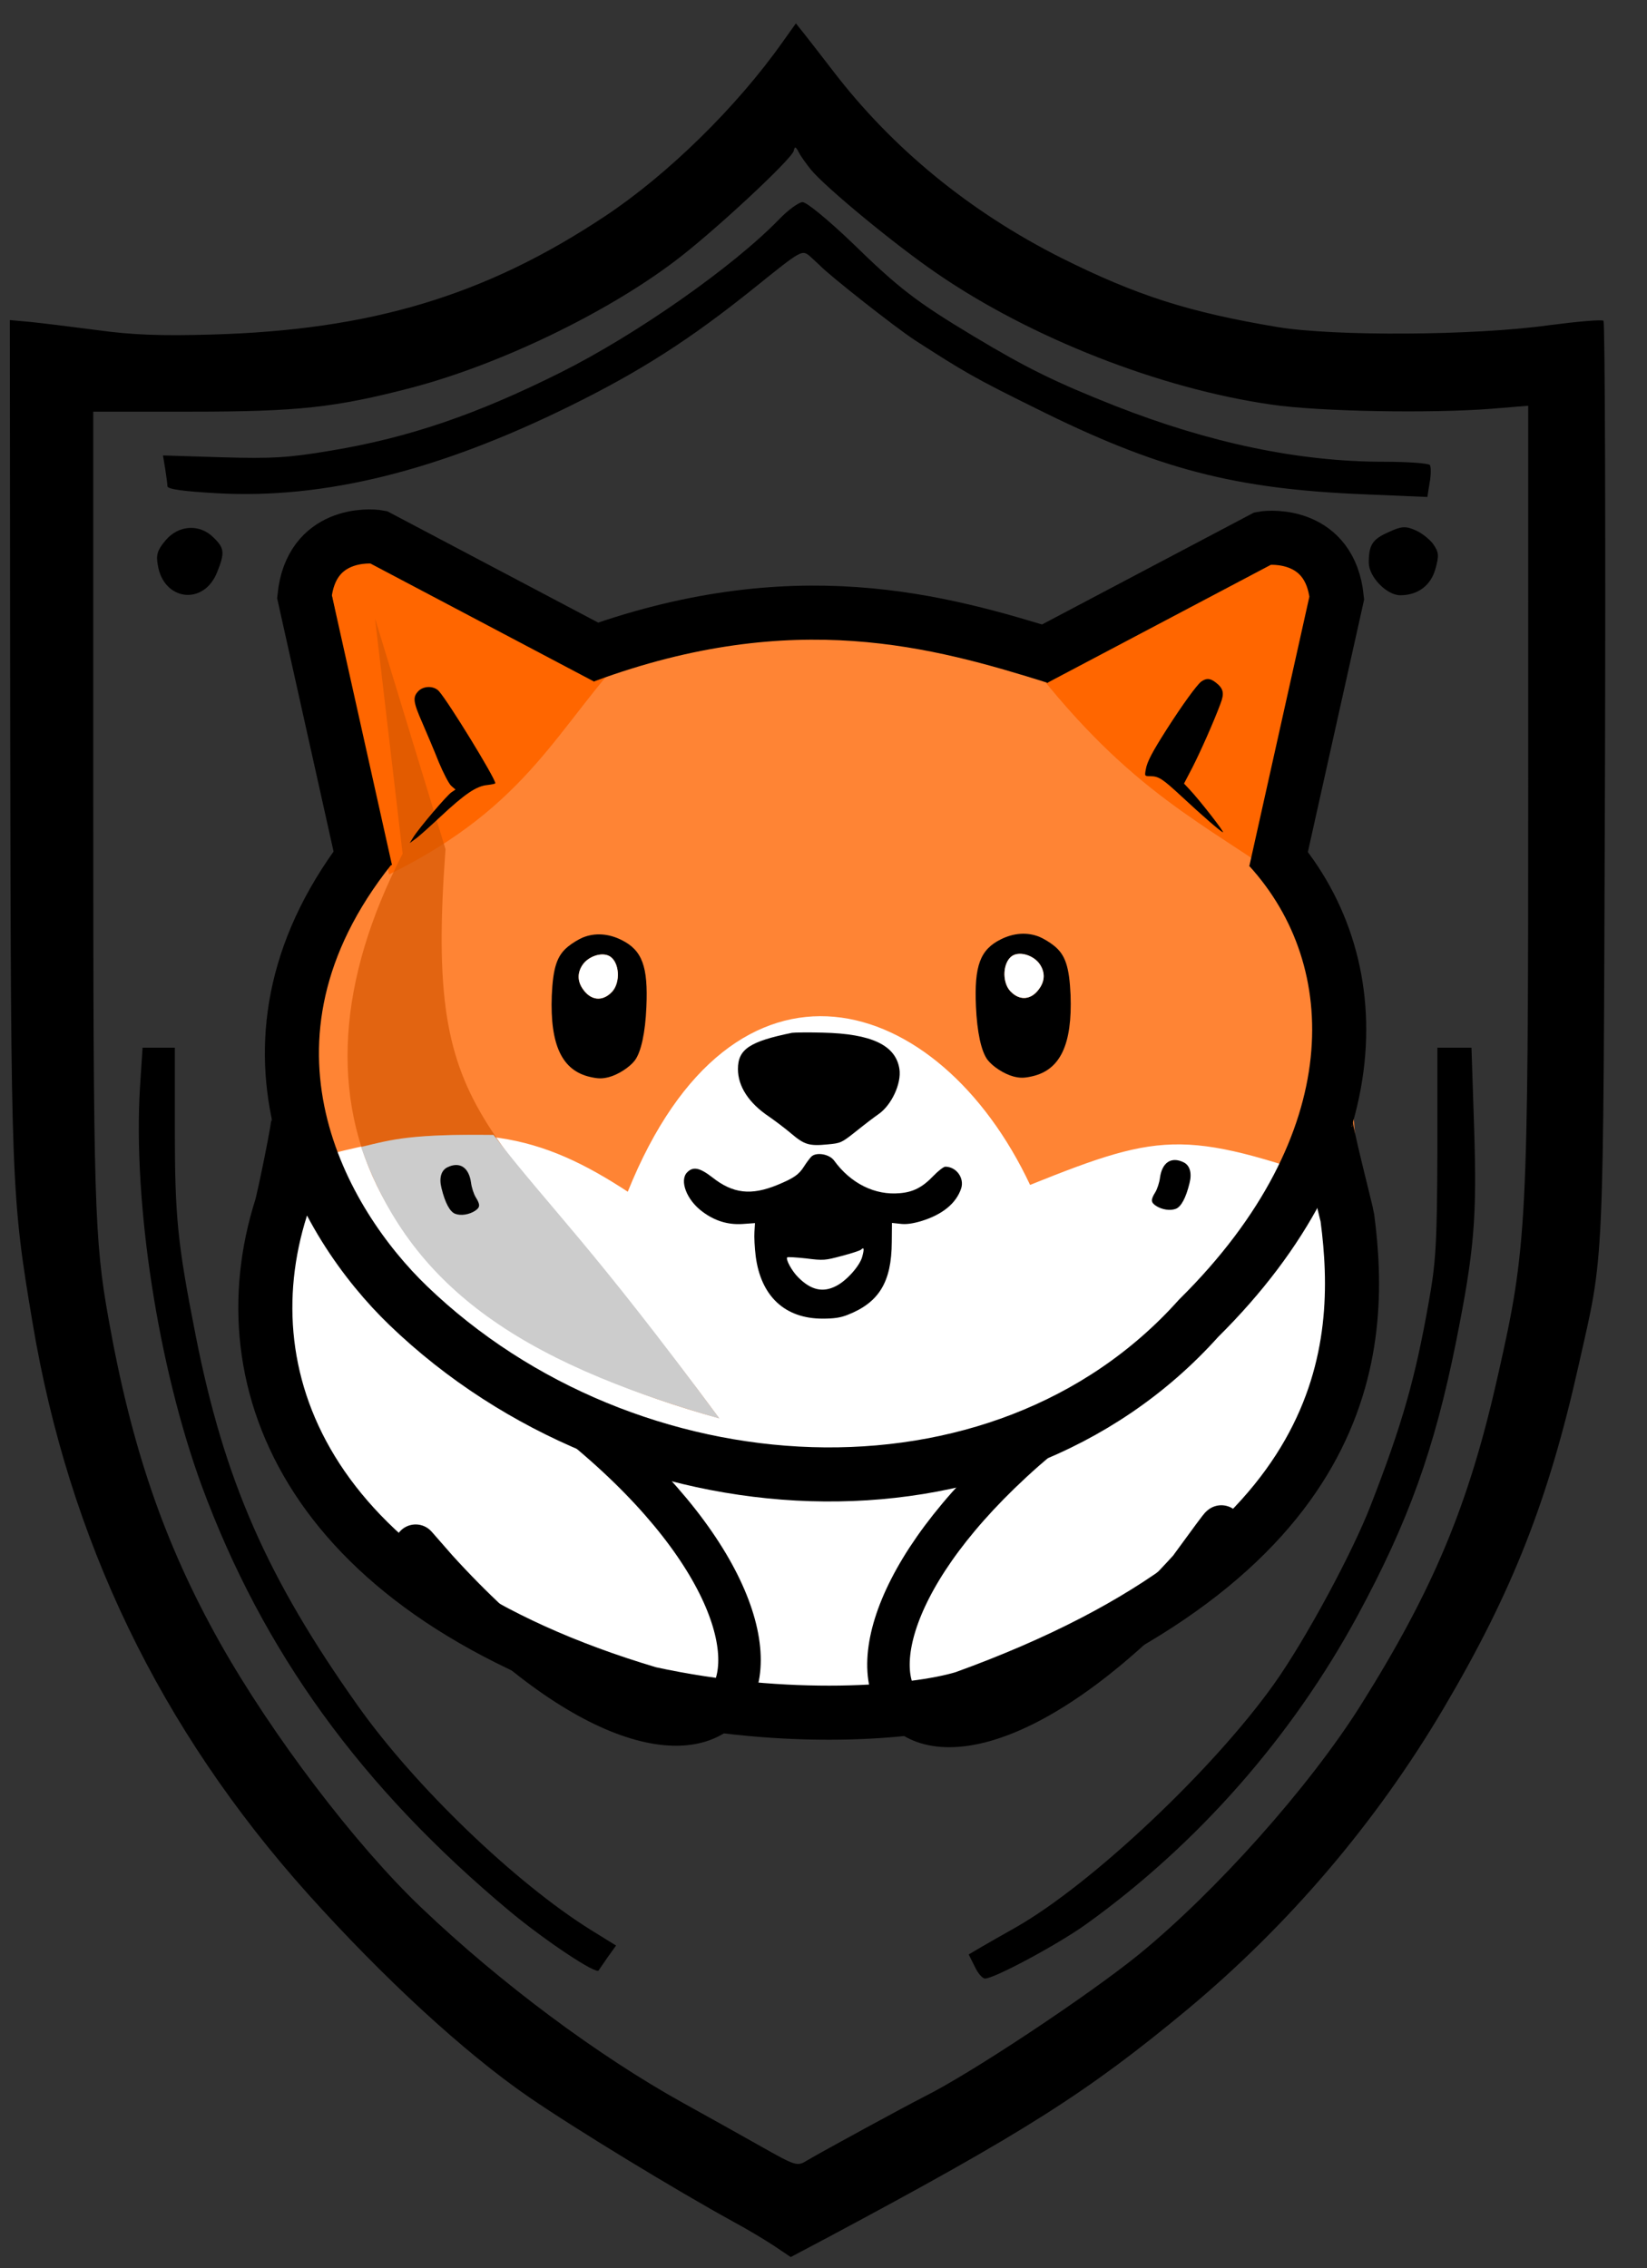<?xml version="1.0" encoding="UTF-8" standalone="no"?>
<!-- Created with Inkscape (http://www.inkscape.org/) -->

<svg
   width="191mm"
   height="263mm"
   viewBox="0 0 191 263"
   version="1.1"
   id="svg5"
   xml:space="preserve"
   inkscape:version="1.2 (dc2aedaf03, 2022-05-15)"
   sodipodi:docname="logo.svg"
   xmlns:inkscape="http://www.inkscape.org/namespaces/inkscape"
   xmlns:sodipodi="http://sodipodi.sourceforge.net/DTD/sodipodi-0.dtd"
   xmlns="http://www.w3.org/2000/svg"
   xmlns:svg="http://www.w3.org/2000/svg"><rect x="0" y="0" width="191" height="263" fill="#333333" stroke="none"/><sodipodi:namedview
     id="namedview7"
     pagecolor="#ffffff"
     bordercolor="#000000"
     borderopacity="0.25"
     inkscape:showpageshadow="2"
     inkscape:pageopacity="0.0"
     inkscape:pagecheckerboard="0"
     inkscape:deskcolor="#d1d1d1"
     inkscape:document-units="mm"
     showgrid="false"
     inkscape:zoom="0.3581229"
     inkscape:cx="353.23069"
     inkscape:cy="719.0269"
     inkscape:window-width="2560"
     inkscape:window-height="1351"
     inkscape:window-x="-9"
     inkscape:window-y="77"
     inkscape:window-maximized="1"
     inkscape:current-layer="layer1" /><defs
     id="defs2" /><g
     inkscape:label="Calque 1"
     inkscape:groupmode="layer"
     id="layer1"
     transform="translate(-24.381,28.316)"><g
       transform="matrix(0.043,0,0,-0.043,-108.854,346.002)"
       fill="#000000"
       stroke="none"
       id="g220"
       inkscape:label="shield"><path
         d="m 5210,8593 c -124,-176 -311,-359 -480,-471 -322,-214 -631,-307 -1060,-319 -139,-4 -216,-1 -310,12 -69,9 -150,19 -180,22 l -55,5 1,-1118 c 2,-1213 3,-1245 60,-1584 98,-587 344,-1097 744,-1543 203,-226 420,-426 594,-546 125,-86 398,-252 551,-336 39,-21 89,-51 113,-67 l 43,-29 102,54 c 528,282 697,389 967,613 275,229 510,505 692,813 186,315 283,563 364,925 70,311 66,227 71,1580 2,676 0,1232 -4,1236 -4,4 -71,-2 -148,-12 -200,-28 -578,-30 -730,-5 -240,40 -381,85 -585,187 -246,124 -455,295 -615,504 -33,43 -69,89 -80,103 l -20,25 z m 76,-346 c 40,-48 225,-201 339,-279 253,-174 602,-311 903,-354 129,-19 433,-24 595,-11 l 97,8 V 6587 c 0,-1191 -3,-1243 -82,-1592 -78,-347 -173,-575 -371,-890 -139,-220 -388,-499 -597,-670 -137,-111 -453,-321 -580,-384 -51,-26 -270,-145 -314,-171 -28,-17 -29,-17 -130,40 -55,31 -148,83 -206,115 -229,127 -491,322 -704,525 -178,169 -403,465 -544,715 -150,267 -239,526 -301,875 -38,213 -41,310 -41,1390 v 1055 h 262 c 291,0 391,11 598,65 235,62 520,199 706,339 102,76 317,276 323,299 3,13 5,13 14,-4 5,-10 20,-31 33,-47 z"
         id="path206" /><path
         d="m 5200,8114 c -125,-129 -387,-312 -589,-413 -226,-113 -409,-176 -620,-211 -113,-19 -157,-22 -293,-18 l -160,5 6,-36 c 3,-20 6,-41 6,-47 0,-8 44,-14 135,-19 289,-16 597,61 950,235 191,94 325,180 498,319 128,103 128,103 150,85 12,-11 24,-22 27,-25 22,-24 203,-167 257,-202 132,-85 159,-101 323,-182 331,-165 538,-219 892,-233 l 166,-7 6,38 c 4,21 4,42 1,48 -4,5 -60,9 -125,9 -227,0 -468,50 -725,151 -159,63 -237,101 -380,187 -155,93 -203,130 -330,254 -64,61 -121,108 -132,108 -10,0 -39,-21 -63,-46 z"
         id="path208" /><path
         d="m 6843,7270 c -43,-19 -53,-34 -53,-82 0,-38 48,-88 85,-88 48,0 83,27 95,72 10,36 9,44 -7,67 -11,14 -33,31 -49,37 -25,11 -37,10 -71,-6 z"
         id="path210" /><path
         d="m 3545,7248 c -22,-26 -26,-39 -21,-66 15,-97 124,-111 160,-20 21,52 20,65 -9,93 -37,38 -95,35 -130,-7 z"
         id="path212" /><path
         d="m 3476,5773 c -19,-314 49,-752 166,-1073 165,-448 430,-814 833,-1150 94,-78 232,-170 238,-158 1,2 12,17 24,35 l 23,32 -68,42 c -205,128 -475,388 -628,604 -245,345 -361,609 -438,1000 -49,249 -56,318 -56,562 v 213 h -44 -43 z"
         id="path214" /><path
         d="m 6975,5597 c -1,-248 -4,-297 -24,-407 -36,-203 -71,-326 -155,-542 -49,-128 -177,-365 -261,-483 -164,-231 -493,-541 -697,-657 -32,-18 -74,-42 -93,-53 l -34,-20 16,-32 c 8,-18 21,-33 28,-33 25,0 195,91 272,146 301,216 556,506 733,833 137,253 207,448 265,736 50,250 57,336 49,583 l -7,212 h -46 -46 z"
         id="path216" /><path
         d="M 27,103 C 2,99 0,95 0,49 0,1 1,0 30,0 c 30,0 30,1 30,55 0,30 -1,54 -2,54 -2,-1 -15,-4 -31,-6 z"
         id="path218" /></g><g
       id="g5715"
       transform="matrix(0.209,0,0,0.209,290.271,87.063)"
       inkscape:label="Dog"><g
         id="layer1-3"
         inkscape:label="Background"
         style="display:inline;stroke:none"
         transform="translate(-1125.28,-255.685)"><path
           style="display:inline;fill:#ffffff;stroke:none;stroke-width:22.5;stroke-dasharray:none;stroke-opacity:1"
           d="m -656.442,251.39 -7.99,78.06 27.659,75.601 84.206,79.904 111.251,41.181 181.935,-2.459 155.505,-122.929 34.42,-121.7 -26.43,-65.767 7.376,-101.417 -25.2,-48.557 -512.615,11.064 -34.42,79.289 z"
           id="path3572"
           inkscape:label="white"
           transform="translate(675.688,120.68)" /><path
           style="display:inline;fill:#ff8434;fill-opacity:1;stroke:none;stroke-width:0.75"
           d="m 28.819,345.828 c 86.285,-23.685 125.555,-11.805 172.594,18.944 58.79,-146.079 172.596,-111.417 223.228,-3.789 75.409,-30.286 86.831,-30.715 182.778,3.293 C 601.943,307.239 602.286,215.463 556.567,163.908 432.163,23.626 99.651,-3.082 51.892,183.593 l -23.073,90.188 z"
           id="path371"
           sodipodi:nodetypes="ccccsscc"
           inkscape:label="face" /><path
           style="display:inline;fill:#ff6600;stroke:none;stroke-width:0.773"
           d="M 68.976,188.761 C 147.82,149.884 161.825,106.702 205.055,61.296 L 50.945,2.946 35.025,23.26 Z"
           id="path1019"
           inkscape:label="leftear"
           sodipodi:nodetypes="ccccc" /><path
           style="display:inline;fill:#ff6600;stroke:none;stroke-width:0.772"
           d="M 425.08,71.99 564.031,8.878 602.011,35.793 570.515,195.429 C 521.084,159.862 481.408,144.37 425.08,71.99 Z"
           id="path1160"
           inkscape:label="rightear"
           sodipodi:nodetypes="ccccc" /><path
           style="display:inline;opacity:0.67;fill:#d45500;stroke:none;stroke-width:0.73"
           d="M 252.093,490.441 C 124.278,316.732 88.428,335.271 100.281,174.751 L 61.168,46.718 76.478,177.275 C 4.238,317.11 59.027,437.535 252.093,490.441 Z"
           id="path1179-1"
           sodipodi:nodetypes="ccccc"
           inkscape:label="shadow2" /><path
           id="path1512"
           style="display:inline;opacity:1;fill:#cccccc;stroke:none;stroke-width:0.75"
           d="M 126.898,333.258 C 81.733,332.767 71.229,335.493 53.449,340.013 80.308,416.504 139.658,458.464 252.242,490.565 180.281,393.216 159.048,374.833 126.898,333.258 Z"
           sodipodi:nodetypes="cccc"
           inkscape:label="shadow1" /></g><g
         id="g2972"
         inkscape:label="Border"
         style="display:inline"
         transform="translate(-449.592,-135.005)"><path
           d="m -383.145,155.932 c -23.5,4.8 -30,9.1 -30,20.1 0,9.6 6,18.9 17.4,26.5 3.3,2.3 8.9,6.5 12.3,9.4 7.2,6.1 9.9,6.9 20.1,5.9 7.3,-0.7 7.6,-0.8 15.8,-7.3 4.6,-3.7 10.1,-7.9 12.3,-9.4 7.3,-5 12.9,-17 11.7,-25.1 -2,-13.2 -15.4,-19.6 -42.6,-20.2 -8,-0.2 -15.6,-0.1 -17,0.1 z"
           id="path208-1"
           style="display:inline;stroke-width:0.1"
           inkscape:label="nose" /><path
           d="m -372.59,224.798 c -1,1.1 -2.7,3.4 -3.9,5.3 -2.9,4.6 -5.8,6.5 -14.7,10.2 -14.6,6 -24.7,4.9 -36.2,-4.2 -7,-5.4 -10.6,-6.1 -13.9,-2.8 -4.5,4.5 -0.3,15.5 8.5,21.9 6.8,5.1 14.1,7.3 22.1,6.8 l 7,-0.5 -0.3,4.9 c -0.2,2.6 0.1,8.7 0.7,13.5 2.9,22.2 16.2,34.6 37.1,34.6 6.3,0 9.9,-0.5 13.9,-2.1 17.4,-6.8 24.4,-18.2 24.5,-40.4 l 0.1,-10.6 4.7,0.5 c 3.1,0.4 6.8,-0.1 11.5,-1.5 11.8,-3.6 19.4,-9.8 22.2,-18.1 1.9,-5.8 -2.7,-12.1 -8.8,-12.1 -0.9,0 -3.9,2.3 -6.6,5.1 -6,6.3 -11.2,9 -18.6,9.6 -13.8,1.3 -27.3,-5.4 -36.5,-18.1 -2.7,-3.7 -10.2,-4.9 -12.8,-2 z m 28.4,55.4 c -1.4,5.1 -8.7,13.3 -14.5,16.2 -7.3,3.8 -14,2.3 -21.1,-4.9 -3.5,-3.5 -7,-10 -6,-11 0.3,-0.3 5,0 10.5,0.6 9.6,1.2 10.5,1.1 19.8,-1.4 5.4,-1.4 10.2,-3 10.7,-3.5 1.6,-1.6 1.8,-0.4 0.6,4 z"
           id="path210-0"
           style="display:inline;stroke-width:0.1"
           inkscape:label="mouth" /><path
           d="m 3063,4858 c -35,-17 -47,-60 -33,-115 20,-83 47,-132 76,-143 31,-12 78,-5 111,17 28,19 29,33 3,75 -11,18 -23,55 -26,81 -12,85 -63,118 -131,85 z"
           id="path214-0"
           style="display:inline"
           transform="matrix(0.1,0,0,-0.1,-880.648,716.332)"
           inkscape:label="left-cheek" /><path
           style="display:none;fill:none;stroke:#000000;stroke-width:30;stroke-dasharray:none;stroke-opacity:1"
           d="m -614.553,58.239 c -23.913,27.971 -41.995,62.606 -41.724,118.217 7.393,51.328 13.614,103.396 51.285,135.602 45.964,43.378 101.475,73.799 170.371,86.055 l 117.347,1.738 c 83.104,-19.777 146.289,-51.359 185.148,-97.355 24.652,-41.434 48.674,-82.868 46.07,-124.301 C -91.84,132.214 -99.986,87.809 -125.171,54.762 L -256.426,-48.677 c -88.09,-36.102 -158.06,-28.76 -232.956,-2.608 z"
           id="path552"
           sodipodi:nodetypes="ccccccccccc"
           inkscape:label="face" /><path
           style="fill:none;stroke:#000000;stroke-width:30.005;stroke-dasharray:none;stroke-opacity:1"
           d="m -656.895,203.305 c 0.311,3.435 -8.202,44.845 -9.781,49.835 -30.705,97.031 15.737,213.319 204.327,269.307 76.39,16.638 146.965,10.854 174.619,2.459 216.764,-78.288 222.104,-194.84 212.761,-266.226 -0.408,-3.118 -12.892,-50.735 -12.114,-54.048"
           id="path1650"
           sodipodi:nodetypes="csccsc"
           inkscape:label="body" /><path
           style="fill:none;stroke:#000000;stroke-width:30;stroke-dasharray:none;stroke-opacity:1"
           d="m -619.768,66.062 -33.9,-152.117 c 3.744,-35.904 36.369,-33.898 40.96,-33.031 l 126.804,66.932"
           id="path1652"
           sodipodi:nodetypes="cccc"
           inkscape:label="left-ear" /><path
           d="m -165.862,227.766 c 3.5,1.7 4.7,6 3.3,11.5 -2,8.3 -4.7,13.2 -7.6,14.3 -3.1,1.2 -7.8,0.5 -11.1,-1.7 -2.8,-1.9 -2.9,-3.3 -0.3,-7.5 1.1,-1.8 2.3,-5.5 2.6,-8.1 1.2,-8.5 6.3,-11.8 13.1,-8.5 z"
           id="path214-6"
           style="display:inline;stroke-width:0.1"
           inkscape:label="right-cheek" /><path
           style="display:inline;fill:none;stroke:#000000;stroke-width:30;stroke-dasharray:none;stroke-opacity:1"
           d="m -616.955,52.983 c -86.131,108.012 -26.25,208.937 20.837,254.264 121.482,116.942 328.341,130.12 438.574,7.047 96.679,-95.65 95.834,-198.754 39.308,-260.925"
           id="path1704"
           sodipodi:nodetypes="cscc"
           inkscape:label="face" /><path
           style="fill:none;stroke:#000000;stroke-width:30;stroke-dasharray:none;stroke-opacity:1"
           d="m -114.764,66.789 33.9,-152.117 c -3.744,-35.904 -36.369,-33.898 -40.96,-33.031 l -126.804,66.932"
           id="path1652-80"
           sodipodi:nodetypes="cccc"
           inkscape:label="right-ear" /><path
           style="fill:none;stroke:#000000;stroke-width:30;stroke-dasharray:none;stroke-opacity:1"
           d="m -498.128,-53.125 c 115.803,-42.753 197.215,-19.428 261.44,0.61"
           id="path1774"
           sodipodi:nodetypes="cc"
           inkscape:label="face-top" /><path
           style="fill:none;stroke:#000000;stroke-width:23.577;stroke-dasharray:none;stroke-opacity:1"
           d="m -590.333,442.457 c 1.908,2.208 13.906,15.987 5.695,6.498 -18.194,-21.025 2.954,3.303 4.421,4.916 160.101,175.951 246.914,48.218 70.02,-88.42"
           id="path1817"
           sodipodi:nodetypes="cssc"
           inkscape:label="left-hand" /><path
           style="fill:none;stroke:#000000;stroke-width:23.577;stroke-dasharray:none;stroke-opacity:1"
           d="m -152.775,442.405 c -1.908,2.208 -5.581,8.03 1.374,-2.414 19.116,-28.708 -10.022,12.215 -11.49,13.828 -160.101,175.951 -245.07,51.291 -68.176,-85.347"
           id="path1817-9"
           sodipodi:nodetypes="cssc"
           inkscape:label="right-hand" /><path
           d="m -156.031,-38.947 c -2.4,1.7 -10.7,13.2 -19.2,26.5 -7.9,12.4 -10.9,18 -11.6,22.2 -0.7,3.8 -0.7,3.8 2.6,3.8 4.6,0.1 6.5,1.3 17.1,11.1 12.6,11.7 21,18.9 23,20 1.8,1 -12.8,-17.8 -18.5,-23.8 l -3,-3.2 4.6,-8.8 c 4.4,-8.6 11.8,-25.2 15.6,-35.4 2.3,-5.9 1.7,-8.5 -2.5,-11.8 -3.2,-2.5 -5.2,-2.6 -8.1,-0.6 z"
           id="path200"
           style="display:inline;stroke-width:0.1"
           inkscape:label="right-inner-ear" /><path
           d="m -590.576,-33.524 c -3.1,3.3 -2.8,5.9 2.4,17.7 2.5,5.8 6.6,15.4 9,21.5 2.5,6 5.6,12 6.9,13.2 l 2.4,2.1 -2.2,1.5 c -2.5,1.6 -17.8,19.6 -21.1,24.8 l -2.1,3.4 3,-2.2 c 1.7,-1.1 7.9,-6.7 13.9,-12.3 13.6,-12.7 20,-17.1 26.1,-17.7 2.5,-0.3 4.5,-0.7 4.5,-1 0,-2.8 -26,-45.2 -31.3,-51.1 -2.8,-3.1 -8.6,-3 -11.5,0.1 z"
           id="path202"
           style="display:inline;stroke-width:0.1"
           inkscape:label="left-inner-ear" /><g
           id="g6164"
           inkscape:label="left-eye"
           transform="translate(449.592,135.005)"><path
             d="m 3815,6133 c -22,-9 -59,-31 -82,-50 -62,-50 -84,-116 -91,-273 -10,-274 57,-416 214,-451 44,-10 66,-10 102,-1 53,14 116,55 145,93 35,47 58,155 64,296 10,225 -23,315 -138,372 -72,36 -147,41 -214,14 z m 146,-103 c 57,-31 65,-147 14,-200 -53,-55 -118,-47 -162,19 -29,43 -29,89 0,132 32,47 105,72 148,49 z"
             id="path204"
             inkscape:label="left-eye"
             style="display:inline;stroke:none"
             transform="matrix(0.1,0,0,-0.1,-1330.24,581.327)" /><path
             id="rect6077"
             style="fill:#ffffff;stroke-width:11.25"
             d="m -937.822,-22.552 c -0.335,-0.004 -0.674,0.009 -1.017,0.037 -0.343,0.028 -0.689,0.071 -1.036,0.129 -0.347,0.058 -0.695,0.132 -1.043,0.22 -0.348,0.088 -0.696,0.189 -1.042,0.305 -0.345,0.116 -0.688,0.246 -1.027,0.388 -0.339,0.142 -0.675,0.297 -1.005,0.464 -0.33,0.168 -0.654,0.349 -0.971,0.541 -0.317,0.192 -0.625,0.396 -0.926,0.611 -0.3,0.215 -0.593,0.44 -0.873,0.677 -0.28,0.236 -0.55,0.483 -0.807,0.74 -0.257,0.257 -0.502,0.524 -0.732,0.8 -0.23,0.276 -0.446,0.562 -0.646,0.855 -0.181,0.269 -0.351,0.539 -0.51,0.81 -0.159,0.271 -0.305,0.542 -0.441,0.814 -0.136,0.273 -0.262,0.547 -0.375,0.822 -0.113,0.274 -0.214,0.549 -0.305,0.825 -0.091,0.276 -0.171,0.552 -0.239,0.829 -0.068,0.277 -0.125,0.554 -0.17,0.832 -0.045,0.278 -0.078,0.556 -0.101,0.833 -0.023,0.278 -0.035,0.555 -0.035,0.834 0,0.278 0.013,0.557 0.035,0.835 0.023,0.278 0.056,0.556 0.101,0.833 0.045,0.278 0.102,0.555 0.17,0.832 0.068,0.277 0.148,0.552 0.239,0.828 0.091,0.276 0.191,0.552 0.305,0.826 0.113,0.274 0.239,0.547 0.375,0.82 0.136,0.273 0.282,0.545 0.441,0.816 0.159,0.271 0.329,0.541 0.51,0.81 0.275,0.412 0.559,0.802 0.85,1.169 0.291,0.367 0.588,0.711 0.892,1.033 0.305,0.321 0.616,0.621 0.933,0.896 0.317,0.275 0.641,0.527 0.968,0.756 0.328,0.229 0.659,0.437 0.996,0.62 0.337,0.183 0.678,0.341 1.022,0.478 0.344,0.136 0.693,0.249 1.043,0.338 0.35,0.089 0.703,0.156 1.058,0.198 0.355,0.042 0.712,0.061 1.069,0.056 0.357,-0.005 0.715,-0.034 1.074,-0.086 0.358,-0.053 0.717,-0.129 1.075,-0.23 0.358,-0.101 0.715,-0.226 1.071,-0.375 0.356,-0.149 0.711,-0.321 1.063,-0.519 0.352,-0.197 0.702,-0.419 1.049,-0.665 0.347,-0.246 0.69,-0.515 1.03,-0.81 0.34,-0.295 0.675,-0.614 1.006,-0.958 0.159,-0.166 0.314,-0.337 0.461,-0.514 0.148,-0.177 0.29,-0.361 0.426,-0.549 0.136,-0.188 0.268,-0.383 0.393,-0.582 0.125,-0.198 0.245,-0.402 0.359,-0.609 0.114,-0.208 0.221,-0.418 0.324,-0.634 0.103,-0.216 0.199,-0.436 0.29,-0.659 0.183,-0.446 0.344,-0.907 0.482,-1.377 0.138,-0.47 0.254,-0.951 0.349,-1.438 0.094,-0.487 0.167,-0.98 0.218,-1.477 0.051,-0.496 0.08,-0.995 0.088,-1.494 0.008,-0.499 -0.005,-0.997 -0.04,-1.491 -0.034,-0.494 -0.089,-0.983 -0.166,-1.465 -0.076,-0.482 -0.174,-0.954 -0.292,-1.417 -0.118,-0.462 -0.256,-0.914 -0.415,-1.349 -0.159,-0.435 -0.338,-0.855 -0.538,-1.257 -0.1,-0.201 -0.204,-0.396 -0.313,-0.587 -0.11,-0.191 -0.225,-0.376 -0.344,-0.557 -0.12,-0.18 -0.244,-0.356 -0.374,-0.524 -0.13,-0.169 -0.263,-0.33 -0.403,-0.486 -0.139,-0.156 -0.284,-0.306 -0.434,-0.448 -0.149,-0.143 -0.303,-0.279 -0.461,-0.407 -0.159,-0.128 -0.322,-0.249 -0.491,-0.362 -0.169,-0.113 -0.342,-0.218 -0.52,-0.315 -0.269,-0.144 -0.55,-0.27 -0.841,-0.376 -0.29,-0.107 -0.591,-0.195 -0.899,-0.267 -0.309,-0.071 -0.626,-0.126 -0.949,-0.163 -0.323,-0.037 -0.653,-0.056 -0.987,-0.06 z"
             inkscape:label="left-eye-inner" /></g><g
           id="g6164-5"
           inkscape:label="right-eye"
           transform="matrix(-1,0,0,1,-1194.621,134.651)"><path
             d="m 3815,6133 c -22,-9 -59,-31 -82,-50 -62,-50 -84,-116 -91,-273 -10,-274 57,-416 214,-451 44,-10 66,-10 102,-1 53,14 116,55 145,93 35,47 58,155 64,296 10,225 -23,315 -138,372 -72,36 -147,41 -214,14 z m 146,-103 c 57,-31 65,-147 14,-200 -53,-55 -118,-47 -162,19 -29,43 -29,89 0,132 32,47 105,72 148,49 z"
             id="path204-4"
             inkscape:label="left-eye"
             style="display:inline;stroke:none"
             transform="matrix(0.1,0,0,-0.1,-1330.24,581.327)" /><path
             id="rect6077-2"
             style="fill:#ffffff;stroke-width:11.25"
             d="m -937.822,-22.552 c -0.335,-0.004 -0.674,0.009 -1.017,0.037 -0.343,0.028 -0.689,0.071 -1.036,0.129 -0.347,0.058 -0.695,0.132 -1.043,0.22 -0.348,0.088 -0.696,0.189 -1.042,0.305 -0.345,0.116 -0.688,0.246 -1.027,0.388 -0.339,0.142 -0.675,0.297 -1.005,0.464 -0.33,0.168 -0.654,0.349 -0.971,0.541 -0.317,0.192 -0.625,0.396 -0.926,0.611 -0.3,0.215 -0.593,0.44 -0.873,0.677 -0.28,0.236 -0.55,0.483 -0.807,0.74 -0.257,0.257 -0.502,0.524 -0.732,0.8 -0.23,0.276 -0.446,0.562 -0.646,0.855 -0.181,0.269 -0.351,0.539 -0.51,0.81 -0.159,0.271 -0.305,0.542 -0.441,0.814 -0.136,0.273 -0.262,0.547 -0.375,0.822 -0.113,0.274 -0.214,0.549 -0.305,0.825 -0.091,0.276 -0.171,0.552 -0.239,0.829 -0.068,0.277 -0.125,0.554 -0.17,0.832 -0.045,0.278 -0.078,0.556 -0.101,0.833 -0.023,0.278 -0.035,0.555 -0.035,0.834 0,0.278 0.013,0.557 0.035,0.835 0.023,0.278 0.056,0.556 0.101,0.833 0.045,0.278 0.102,0.555 0.17,0.832 0.068,0.277 0.148,0.552 0.239,0.828 0.091,0.276 0.191,0.552 0.305,0.826 0.113,0.274 0.239,0.547 0.375,0.82 0.136,0.273 0.282,0.545 0.441,0.816 0.159,0.271 0.329,0.541 0.51,0.81 0.275,0.412 0.559,0.802 0.85,1.169 0.291,0.367 0.588,0.711 0.892,1.033 0.305,0.321 0.616,0.621 0.933,0.896 0.317,0.275 0.641,0.527 0.968,0.756 0.328,0.229 0.659,0.437 0.996,0.62 0.337,0.183 0.678,0.341 1.022,0.478 0.344,0.136 0.693,0.249 1.043,0.338 0.35,0.089 0.703,0.156 1.058,0.198 0.355,0.042 0.712,0.061 1.069,0.056 0.357,-0.005 0.715,-0.034 1.074,-0.086 0.358,-0.053 0.717,-0.129 1.075,-0.23 0.358,-0.101 0.715,-0.226 1.071,-0.375 0.356,-0.149 0.711,-0.321 1.063,-0.519 0.352,-0.197 0.702,-0.419 1.049,-0.665 0.347,-0.246 0.69,-0.515 1.03,-0.81 0.34,-0.295 0.675,-0.614 1.006,-0.958 0.159,-0.166 0.314,-0.337 0.461,-0.514 0.148,-0.177 0.29,-0.361 0.426,-0.549 0.136,-0.188 0.268,-0.383 0.393,-0.582 0.125,-0.198 0.245,-0.402 0.359,-0.609 0.114,-0.208 0.221,-0.418 0.324,-0.634 0.103,-0.216 0.199,-0.436 0.29,-0.659 0.183,-0.446 0.344,-0.907 0.482,-1.377 0.138,-0.47 0.254,-0.951 0.349,-1.438 0.094,-0.487 0.167,-0.98 0.218,-1.477 0.051,-0.496 0.08,-0.995 0.088,-1.494 0.008,-0.499 -0.005,-0.997 -0.04,-1.491 -0.034,-0.494 -0.089,-0.983 -0.166,-1.465 -0.076,-0.482 -0.174,-0.954 -0.292,-1.417 -0.118,-0.462 -0.256,-0.914 -0.415,-1.349 -0.159,-0.435 -0.338,-0.855 -0.538,-1.257 -0.1,-0.201 -0.204,-0.396 -0.313,-0.587 -0.11,-0.191 -0.225,-0.376 -0.344,-0.557 -0.12,-0.18 -0.244,-0.356 -0.374,-0.524 -0.13,-0.169 -0.263,-0.33 -0.403,-0.486 -0.139,-0.156 -0.284,-0.306 -0.434,-0.448 -0.149,-0.143 -0.303,-0.279 -0.461,-0.407 -0.159,-0.128 -0.322,-0.249 -0.491,-0.362 -0.169,-0.113 -0.342,-0.218 -0.52,-0.315 -0.269,-0.144 -0.55,-0.27 -0.841,-0.376 -0.29,-0.107 -0.591,-0.195 -0.899,-0.267 -0.309,-0.071 -0.626,-0.126 -0.949,-0.163 -0.323,-0.037 -0.653,-0.056 -0.987,-0.06 z"
             inkscape:label="left-eye-inner" /></g></g></g></g></svg>
